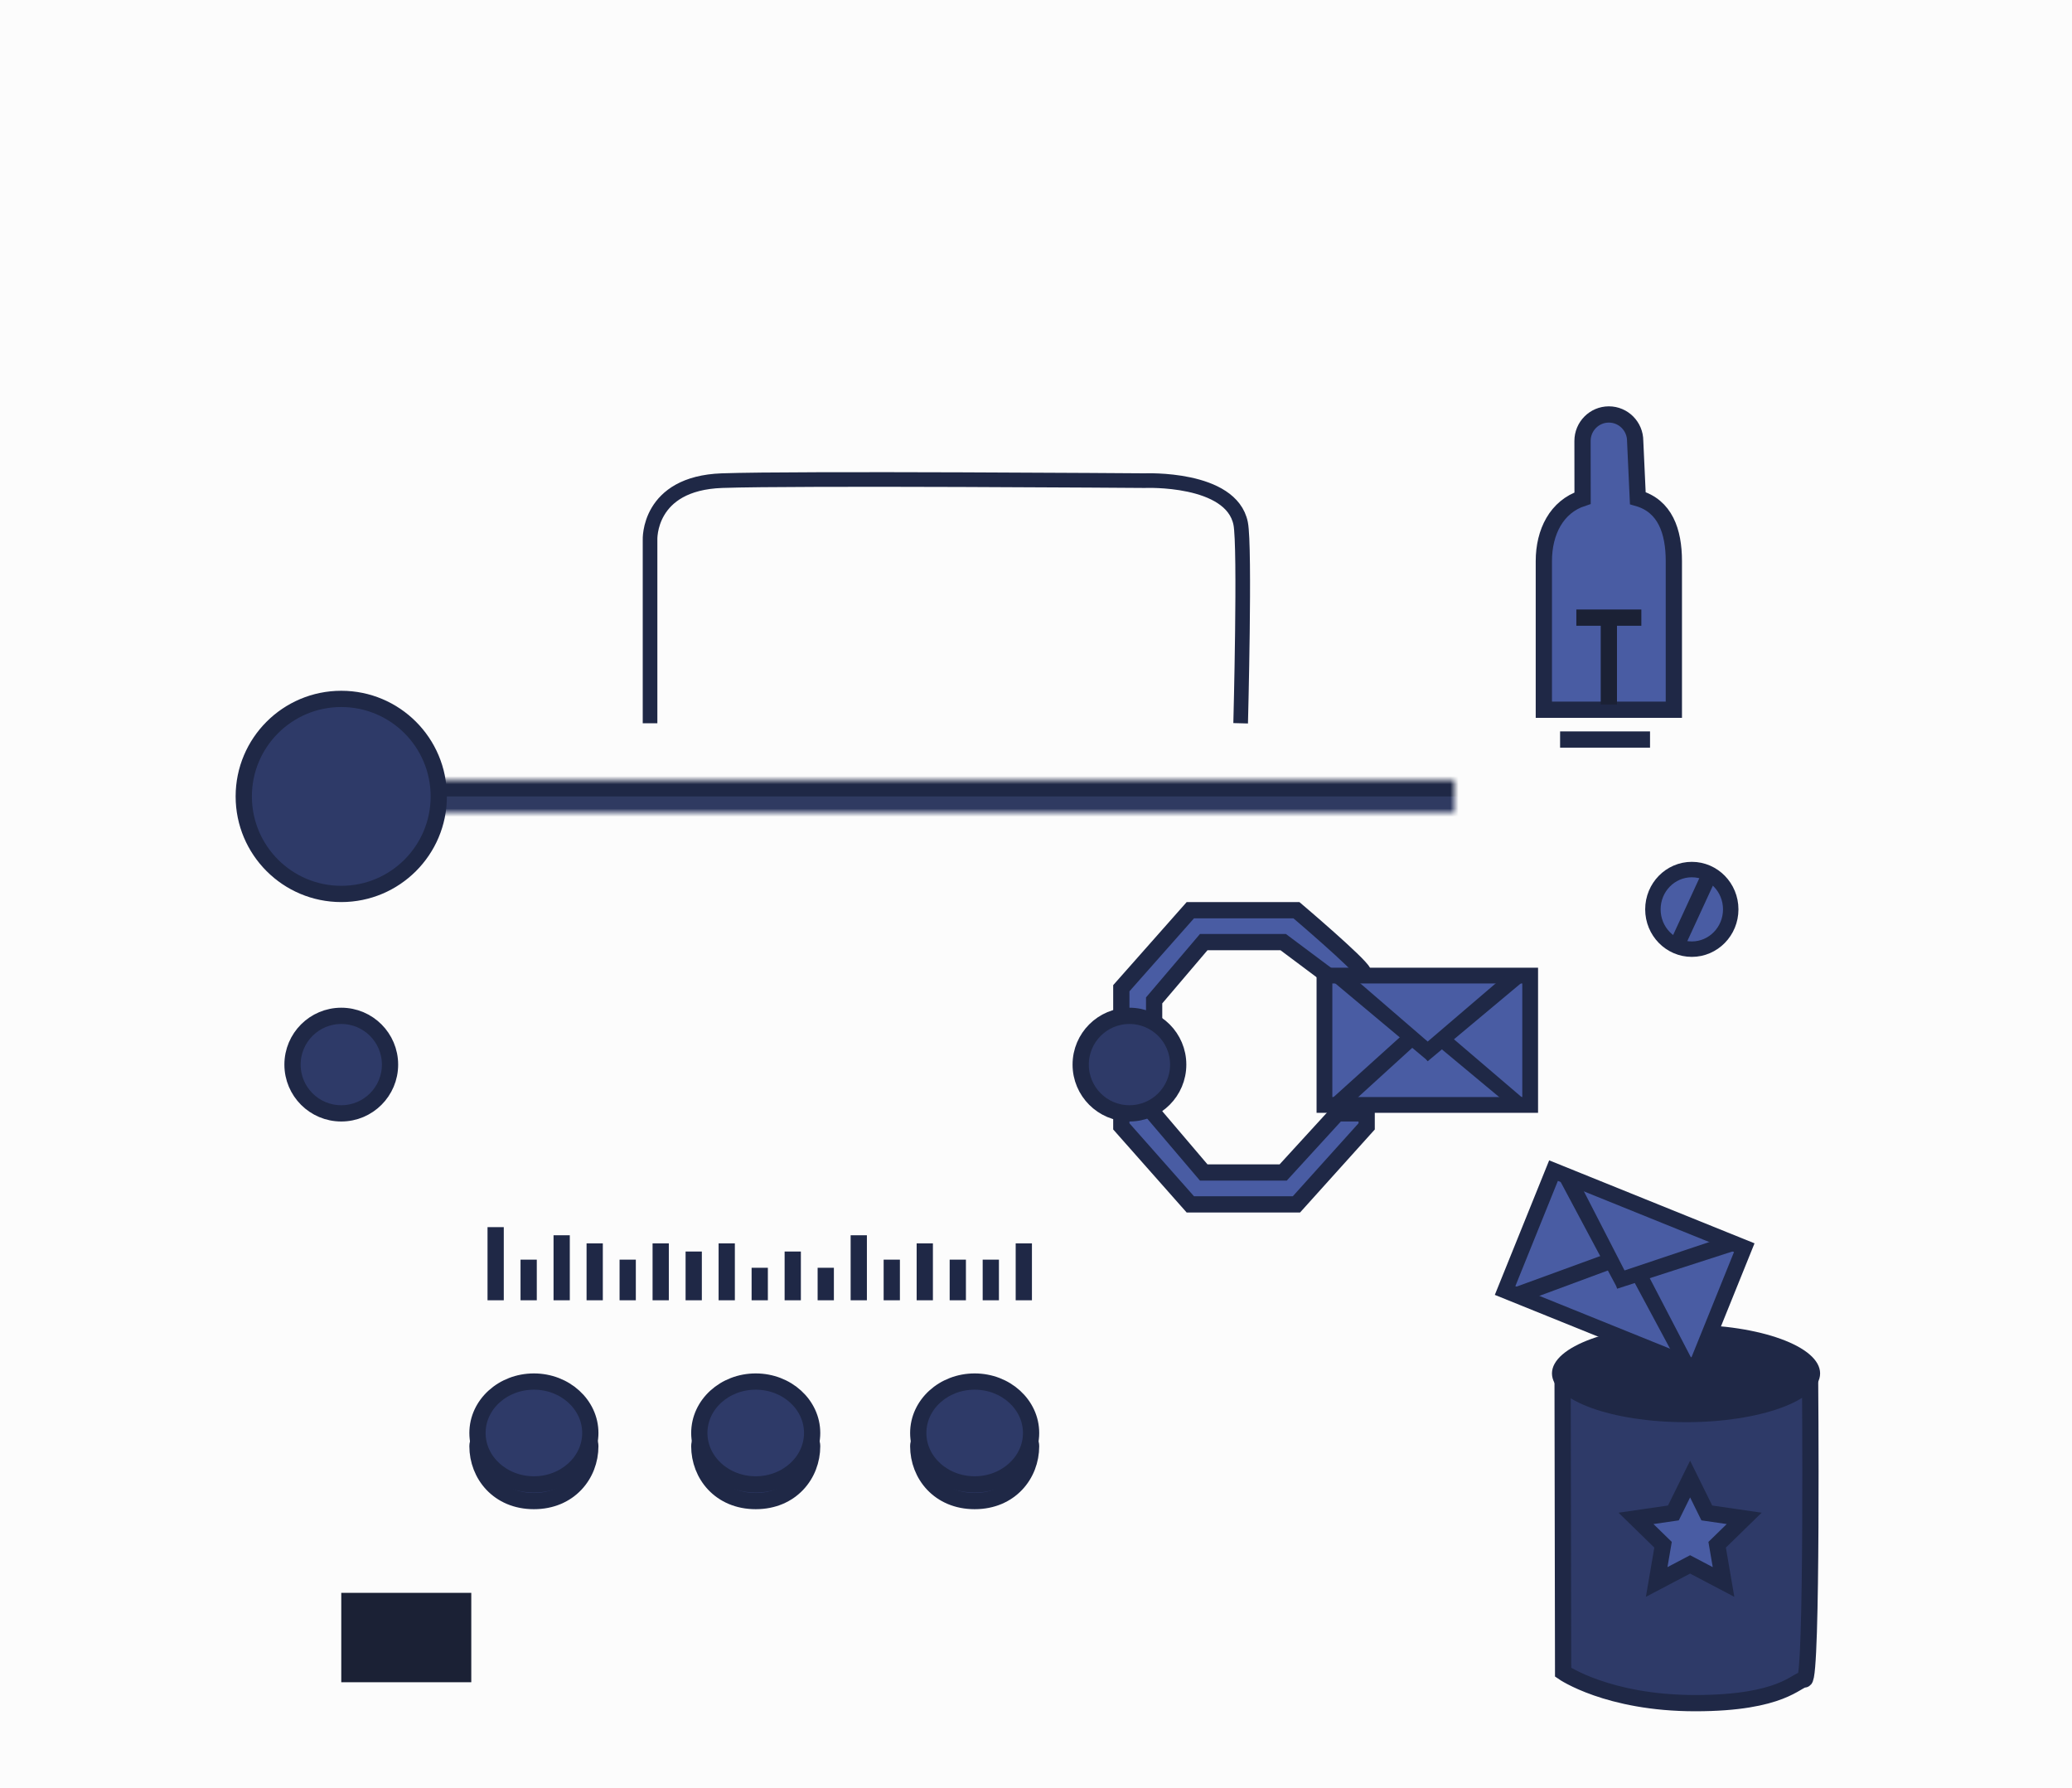 <?xml version="1.0" encoding="UTF-8" standalone="no"?>
<svg width="255px" height="220px" viewBox="0 0 255 220" version="1.1" xmlns="http://www.w3.org/2000/svg" xmlns:xlink="http://www.w3.org/1999/xlink">
    <!-- Generator: Sketch 3.8.3 (29802) - http://www.bohemiancoding.com/sketch -->
    <title>home-enterprise_features-delivery.svg</title>
    <desc>Created with Sketch.</desc>
    <defs>
        <rect id="path-1" x="42" y="96" width="179" height="100"></rect>
        <mask id="mask-2" maskContentUnits="userSpaceOnUse" maskUnits="objectBoundingBox" x="0" y="0" width="179" height="100" fill="white">
            <use xlink:href="#path-1"></use>
        </mask>
        <rect id="path-3" x="39" y="100" width="7" height="35"></rect>
        <mask id="mask-4" maskContentUnits="userSpaceOnUse" maskUnits="objectBoundingBox" x="0" y="0" width="7" height="35" fill="white">
            <use xlink:href="#path-3"></use>
        </mask>
        <rect id="path-5" x="42" y="127" width="99" height="8"></rect>
        <mask id="mask-6" maskContentUnits="userSpaceOnUse" maskUnits="objectBoundingBox" x="0" y="0" width="99" height="8" fill="white">
            <use xlink:href="#path-5"></use>
        </mask>
        <rect id="path-7" x="55" y="147" width="77" height="16"></rect>
        <mask id="mask-8" maskContentUnits="userSpaceOnUse" maskUnits="objectBoundingBox" x="0" y="0" width="77" height="16" fill="white">
            <use xlink:href="#path-7"></use>
        </mask>
        <rect id="path-9" x="145" y="171" width="7" height="7"></rect>
        <mask id="mask-10" maskContentUnits="userSpaceOnUse" maskUnits="objectBoundingBox" x="0" y="0" width="7" height="7" fill="white">
            <use xlink:href="#path-9"></use>
        </mask>
        <rect id="path-11" x="155" y="171" width="7" height="7"></rect>
        <mask id="mask-12" maskContentUnits="userSpaceOnUse" maskUnits="objectBoundingBox" x="0" y="0" width="7" height="7" fill="white">
            <use xlink:href="#path-11"></use>
        </mask>
        <rect id="path-13" x="165" y="171" width="7" height="7"></rect>
        <mask id="mask-14" maskContentUnits="userSpaceOnUse" maskUnits="objectBoundingBox" x="0" y="0" width="7" height="7" fill="white">
            <use xlink:href="#path-13"></use>
        </mask>
        <rect id="path-15" x="145" y="181" width="7" height="7"></rect>
        <mask id="mask-16" maskContentUnits="userSpaceOnUse" maskUnits="objectBoundingBox" x="0" y="0" width="7" height="7" fill="white">
            <use xlink:href="#path-15"></use>
        </mask>
        <rect id="path-17" x="155" y="181" width="7" height="7"></rect>
        <mask id="mask-18" maskContentUnits="userSpaceOnUse" maskUnits="objectBoundingBox" x="0" y="0" width="7" height="7" fill="white">
            <use xlink:href="#path-17"></use>
        </mask>
        <rect id="path-19" x="165" y="181" width="7" height="7"></rect>
        <mask id="mask-20" maskContentUnits="userSpaceOnUse" maskUnits="objectBoundingBox" x="0" y="0" width="7" height="7" fill="white">
            <use xlink:href="#path-19"></use>
        </mask>
        <rect id="path-21" x="189" y="86" width="17.855" height="12"></rect>
        <mask id="mask-22" maskContentUnits="userSpaceOnUse" maskUnits="objectBoundingBox" x="0" y="0" width="17.855" height="12" fill="white">
            <use xlink:href="#path-21"></use>
        </mask>
        <rect id="path-23" x="72" y="89" width="15" height="9"></rect>
        <mask id="mask-24" maskContentUnits="userSpaceOnUse" maskUnits="objectBoundingBox" x="0" y="0" width="15" height="9" fill="white">
            <use xlink:href="#path-23"></use>
        </mask>
        <rect id="path-25" x="145" y="89" width="15" height="9"></rect>
        <mask id="mask-26" maskContentUnits="userSpaceOnUse" maskUnits="objectBoundingBox" x="0" y="0" width="15" height="9" fill="white">
            <use xlink:href="#path-25"></use>
        </mask>
        <rect id="path-27" x="105" y="55" width="7" height="9"></rect>
        <mask id="mask-28" maskContentUnits="userSpaceOnUse" maskUnits="objectBoundingBox" x="0" y="0" width="7" height="9" fill="white">
            <use xlink:href="#path-27"></use>
        </mask>
        <rect id="path-29" x="118" y="55" width="7" height="9"></rect>
        <mask id="mask-30" maskContentUnits="userSpaceOnUse" maskUnits="objectBoundingBox" x="0" y="0" width="7" height="9" fill="white">
            <use xlink:href="#path-29"></use>
        </mask>
    </defs>
    <g id="Page-1" stroke="none" stroke-width="1" fill="none" fill-rule="evenodd">
        <g id="Desktop-HD" transform="translate(-319, -765)">
            <g id="home-enterprise_features-delivery.svg" transform="translate(319, 765)">
                <g>
                    <rect id="Rectangle-179" fill="#FCFCFC" x="0" y="0" width="255" height="220"></rect>
                    <use id="Rectangle-141" stroke="#1F2846" mask="url(#mask-2)" stroke-width="4" fill="#2F3A61" xlink:href="#path-1"></use>
                    <use id="Rectangle-142" stroke="#1F2846" mask="url(#mask-4)" stroke-width="4" fill="#2E3A68" xlink:href="#path-3"></use>
                    <use id="Rectangle-142" stroke="#1F2846" mask="url(#mask-6)" stroke-width="4" fill="#2E3A68" xlink:href="#path-5"></use>
                    <circle id="Oval-33" stroke="#1F2846" stroke-width="2" fill="#2E3A68" cx="42" cy="98" r="12"></circle>
                    <circle id="Oval-33" stroke="#1F2846" stroke-width="2" fill="#2E3A68" cx="42" cy="131" r="6"></circle>
                    <path d="M138,127.201 L138,121.602 L146.495,112 L159.549,112 C159.549,112 167.289,118.573 167.746,119.601 C168.202,120.628 163.737,120.274 163.737,120.274 L157.921,115.927 L148.142,115.927 L142.039,123.101 L142.039,127.201 L138,127.201 Z" id="Path-191" stroke="#1F2846" stroke-width="2" fill="#495CA3"></path>
                    <polygon id="Path-191" stroke="#1F2846" stroke-width="2" fill="#495CA3" transform="translate(153.098, 140.601) scale(1, -1) translate(-153.098, -140.601) " points="138 148.201 138 142.602 146.495 133 159.549 133 168.195 142.602 168.195 144.201 164.486 144.201 164.486 144.101 157.921 136.927 148.142 136.927 142.039 144.101 142.039 148.201"></polygon>
                    <circle id="Oval-33" stroke="#1F2846" stroke-width="2" fill="#2E3A68" cx="139" cy="131" r="6"></circle>
                    <g id="Page-1" transform="translate(163, 120)">
                        <polygon id="Fill-1" stroke="#1F2846" stroke-width="1.94" fill="#495CA3" points="0 15.963 25.317 15.963 25.317 0.047 0 0.047"></polygon>
                        <polygon id="Fill-2" fill="#1F2846" points="22.25 0 12.705 8.164 3.246 0 0.125 0 12.463 10.323 12.705 10.588 13.488 9.933 25.369 0"></polygon>
                        <polygon id="Fill-3" fill="#1F2846" points="0.087 15.927 3.13 15.927 11.386 8.406 9.572 7.369"></polygon>
                        <polygon id="Fill-4" fill="#1F2846" points="14.1 8.831 22.587 15.896 25.312 15.896 15.563 7.565"></polygon>
                    </g>
                    <path d="M192.308,169.076 L192.373,205.773 C192.373,205.773 197.859,209.572 208.633,209.572 C219.408,209.572 221.078,206.656 222.078,206.656 C223.078,206.656 222.764,169.201 222.764,169.201 L192.308,169.076 Z" id="Path-201" stroke="#1F2846" stroke-width="2" fill="#2E3A68"></path>
                    <polygon id="Star-1" stroke="#1F2846" stroke-width="2" fill="#495CA3" points="208 192.5 203.886 194.663 204.671 190.082 201.343 186.837 205.943 186.168 208 182 210.057 186.168 214.657 186.837 211.329 190.082 212.114 194.663"></polygon>
                    <ellipse id="Oval-36" fill="#1F2846" cx="207.5" cy="169" rx="16.5" ry="6"></ellipse>
                    <rect id="Rectangle-144" fill="#1B2135" x="42" y="196" width="16" height="11"></rect>
                    <g id="Page-1" transform="translate(200.123, 156.54) rotate(22) translate(-200.123, -156.54) translate(187.161, 148.252)">
                        <polygon id="Fill-1" stroke="#1F2846" stroke-width="1.94" fill="#495CA3" points="0 15.963 25.317 15.963 25.317 0.047 0 0.047"></polygon>
                        <polygon id="Fill-2" fill="#1F2846" points="22.25 0 12.705 8.164 3.246 0 0.125 0 12.463 10.323 12.705 10.588 13.488 9.933 25.369 0"></polygon>
                        <polygon id="Fill-3" fill="#1F2846" points="0.087 15.927 3.13 15.927 11.386 8.406 9.572 7.369"></polygon>
                        <polygon id="Fill-4" fill="#1F2846" points="14.1 8.831 22.587 15.896 25.312 15.896 15.563 7.565"></polygon>
                    </g>
                    <use id="Rectangle-145" stroke="#1F2846" mask="url(#mask-8)" stroke-width="4" fill="#495CA3" xlink:href="#path-7"></use>
                    <rect id="Rectangle-146" fill="#1F2846" x="60" y="151" width="2" height="9"></rect>
                    <rect id="Rectangle-146" fill="#1F2846" x="76.25" y="155" width="2" height="5"></rect>
                    <rect id="Rectangle-146" fill="#1F2846" x="92.5" y="156" width="2" height="4"></rect>
                    <rect id="Rectangle-146" fill="#1F2846" x="96.562" y="154" width="2" height="6"></rect>
                    <rect id="Rectangle-146" fill="#1F2846" x="112.812" y="153" width="2" height="7"></rect>
                    <rect id="Rectangle-146" fill="#1F2846" x="125" y="153" width="2" height="7"></rect>
                    <rect id="Rectangle-146" fill="#1F2846" x="116.875" y="155" width="2" height="5"></rect>
                    <rect id="Rectangle-146" fill="#1F2846" x="120.938" y="155" width="2" height="5"></rect>
                    <rect id="Rectangle-146" fill="#1F2846" x="108.75" y="155" width="2" height="5"></rect>
                    <rect id="Rectangle-146" fill="#1F2846" x="104.688" y="152" width="2" height="8"></rect>
                    <rect id="Rectangle-146" fill="#1F2846" x="100.625" y="156" width="2" height="4"></rect>
                    <rect id="Rectangle-146" fill="#1F2846" x="88.438" y="153" width="2" height="7"></rect>
                    <rect id="Rectangle-146" fill="#1F2846" x="84.375" y="154" width="2" height="6"></rect>
                    <rect id="Rectangle-146" fill="#1F2846" x="80.312" y="153" width="2" height="7"></rect>
                    <rect id="Rectangle-146" fill="#1F2846" x="72.188" y="153" width="2" height="7"></rect>
                    <rect id="Rectangle-146" fill="#1F2846" x="68.125" y="152" width="2" height="8"></rect>
                    <rect id="Rectangle-146" fill="#1F2846" x="64.062" y="155" width="2" height="5"></rect>
                    <g id="Group-2" transform="translate(58.438, 170)" stroke="#1F2846" stroke-width="2" fill="#2E3A68">
                        <path d="M7.269,14.707 C11.64,14.707 14.212,11.445 14.212,7.95 C14.212,4.455 0.325,4.455 0.325,7.95 C0.325,11.445 2.897,14.707 7.269,14.707 Z" id="Oval-37"></path>
                        <ellipse id="Oval-37" cx="7.269" cy="6.328" rx="6.943" ry="6.328"></ellipse>
                    </g>
                    <g id="Group-2" transform="translate(85.738, 170)" stroke="#1F2846" stroke-width="2" fill="#2E3A68">
                        <path d="M7.269,14.707 C11.64,14.707 14.212,11.445 14.212,7.95 C14.212,4.455 0.325,4.455 0.325,7.95 C0.325,11.445 2.897,14.707 7.269,14.707 Z" id="Oval-37"></path>
                        <ellipse id="Oval-37" cx="7.269" cy="6.328" rx="6.943" ry="6.328"></ellipse>
                    </g>
                    <g id="Group-2" transform="translate(112.683, 170)" stroke="#1F2846" stroke-width="2" fill="#2E3A68">
                        <path d="M7.269,14.707 C11.64,14.707 14.212,11.445 14.212,7.95 C14.212,4.455 0.325,4.455 0.325,7.95 C0.325,11.445 2.897,14.707 7.269,14.707 Z" id="Oval-37"></path>
                        <ellipse id="Oval-37" cx="7.269" cy="6.328" rx="6.943" ry="6.328"></ellipse>
                    </g>
                    <use id="Rectangle-70" stroke="#1F2846" mask="url(#mask-10)" stroke-width="4" fill="#495CA3" xlink:href="#path-9"></use>
                    <use id="Rectangle-70" stroke="#1F2846" mask="url(#mask-12)" stroke-width="4" fill="#495CA3" xlink:href="#path-11"></use>
                    <use id="Rectangle-70" stroke="#1F2846" mask="url(#mask-14)" stroke-width="4" fill="#495CA3" xlink:href="#path-13"></use>
                    <use id="Rectangle-70" stroke="#1F2846" mask="url(#mask-16)" stroke-width="4" fill="#495CA3" xlink:href="#path-15"></use>
                    <use id="Rectangle-70" stroke="#1F2846" mask="url(#mask-18)" stroke-width="4" fill="#495CA3" xlink:href="#path-17"></use>
                    <use id="Rectangle-70" stroke="#1F2846" mask="url(#mask-20)" stroke-width="4" fill="#495CA3" xlink:href="#path-19"></use>
                    <use id="Rectangle-76" stroke="#1F2846" mask="url(#mask-22)" stroke-width="4" fill="#2F3A61" xlink:href="#path-21"></use>
                    <path d="M192,91 L203.068,91" id="Path-162" stroke="#1F2846" stroke-width="2"></path>
                    <g id="Page-1" transform="translate(190, 51)" stroke="#1F2846" stroke-width="2" fill="#495CA3">
                        <path d="M11.563,10.299 C14.916,11.257 16,14.362 16,18.045 L16,36.332 L0,36.332 L0,18.045 C0,14.469 1.563,11.349 4.768,10.299 L4.76,3.259 C4.76,1.459 6.211,0 8,0 C9.789,0 11.24,1.459 11.24,3.259 L11.563,10.299 Z" id="Fill-1"></path>
                    </g>
                    <path d="M198,76 L198,86.687" id="Path-164" stroke="#1B2135" stroke-width="2"></path>
                    <path d="M194,76 L202,76" id="Path-165" stroke="#1B2135" stroke-width="2"></path>
                    <g id="Group-7" transform="translate(203, 107)" stroke="#1F2846" stroke-width="1.9">
                        <ellipse id="Oval-48" fill="#495CA3" cx="5.211" cy="4.897" rx="4.789" ry="4.897"></ellipse>
                        <path d="M7.321,0.759 L3.465,9.12" id="Path-222"></path>
                    </g>
                    <use id="Rectangle-39" stroke="#1F2846" mask="url(#mask-24)" stroke-width="3.6" fill="#2F3A61" xlink:href="#path-23"></use>
                    <use id="Rectangle-39" stroke="#1F2846" mask="url(#mask-26)" stroke-width="3.6" fill="#2F3A61" xlink:href="#path-25"></use>
                    <path d="M80.001,89 L80.001,66.447 C80.001,66.447 79.673,59.465 88.86,59.143 C98.049,58.821 140.87,59.143 140.87,59.143 C140.87,59.143 151.535,58.677 152.687,64.415 C153.261,67.272 152.687,89 152.687,89" id="Page-1" stroke="#1F2846" stroke-width="1.8"></path>
                    <use id="Rectangle-41" stroke="#1F2846" mask="url(#mask-28)" stroke-width="3.6" fill="#2F3A61" xlink:href="#path-27"></use>
                    <use id="Rectangle-41" stroke="#1F2846" mask="url(#mask-30)" stroke-width="3.6" fill="#2F3A61" xlink:href="#path-29"></use>
                </g>
            </g>
        </g>
    </g>
</svg>